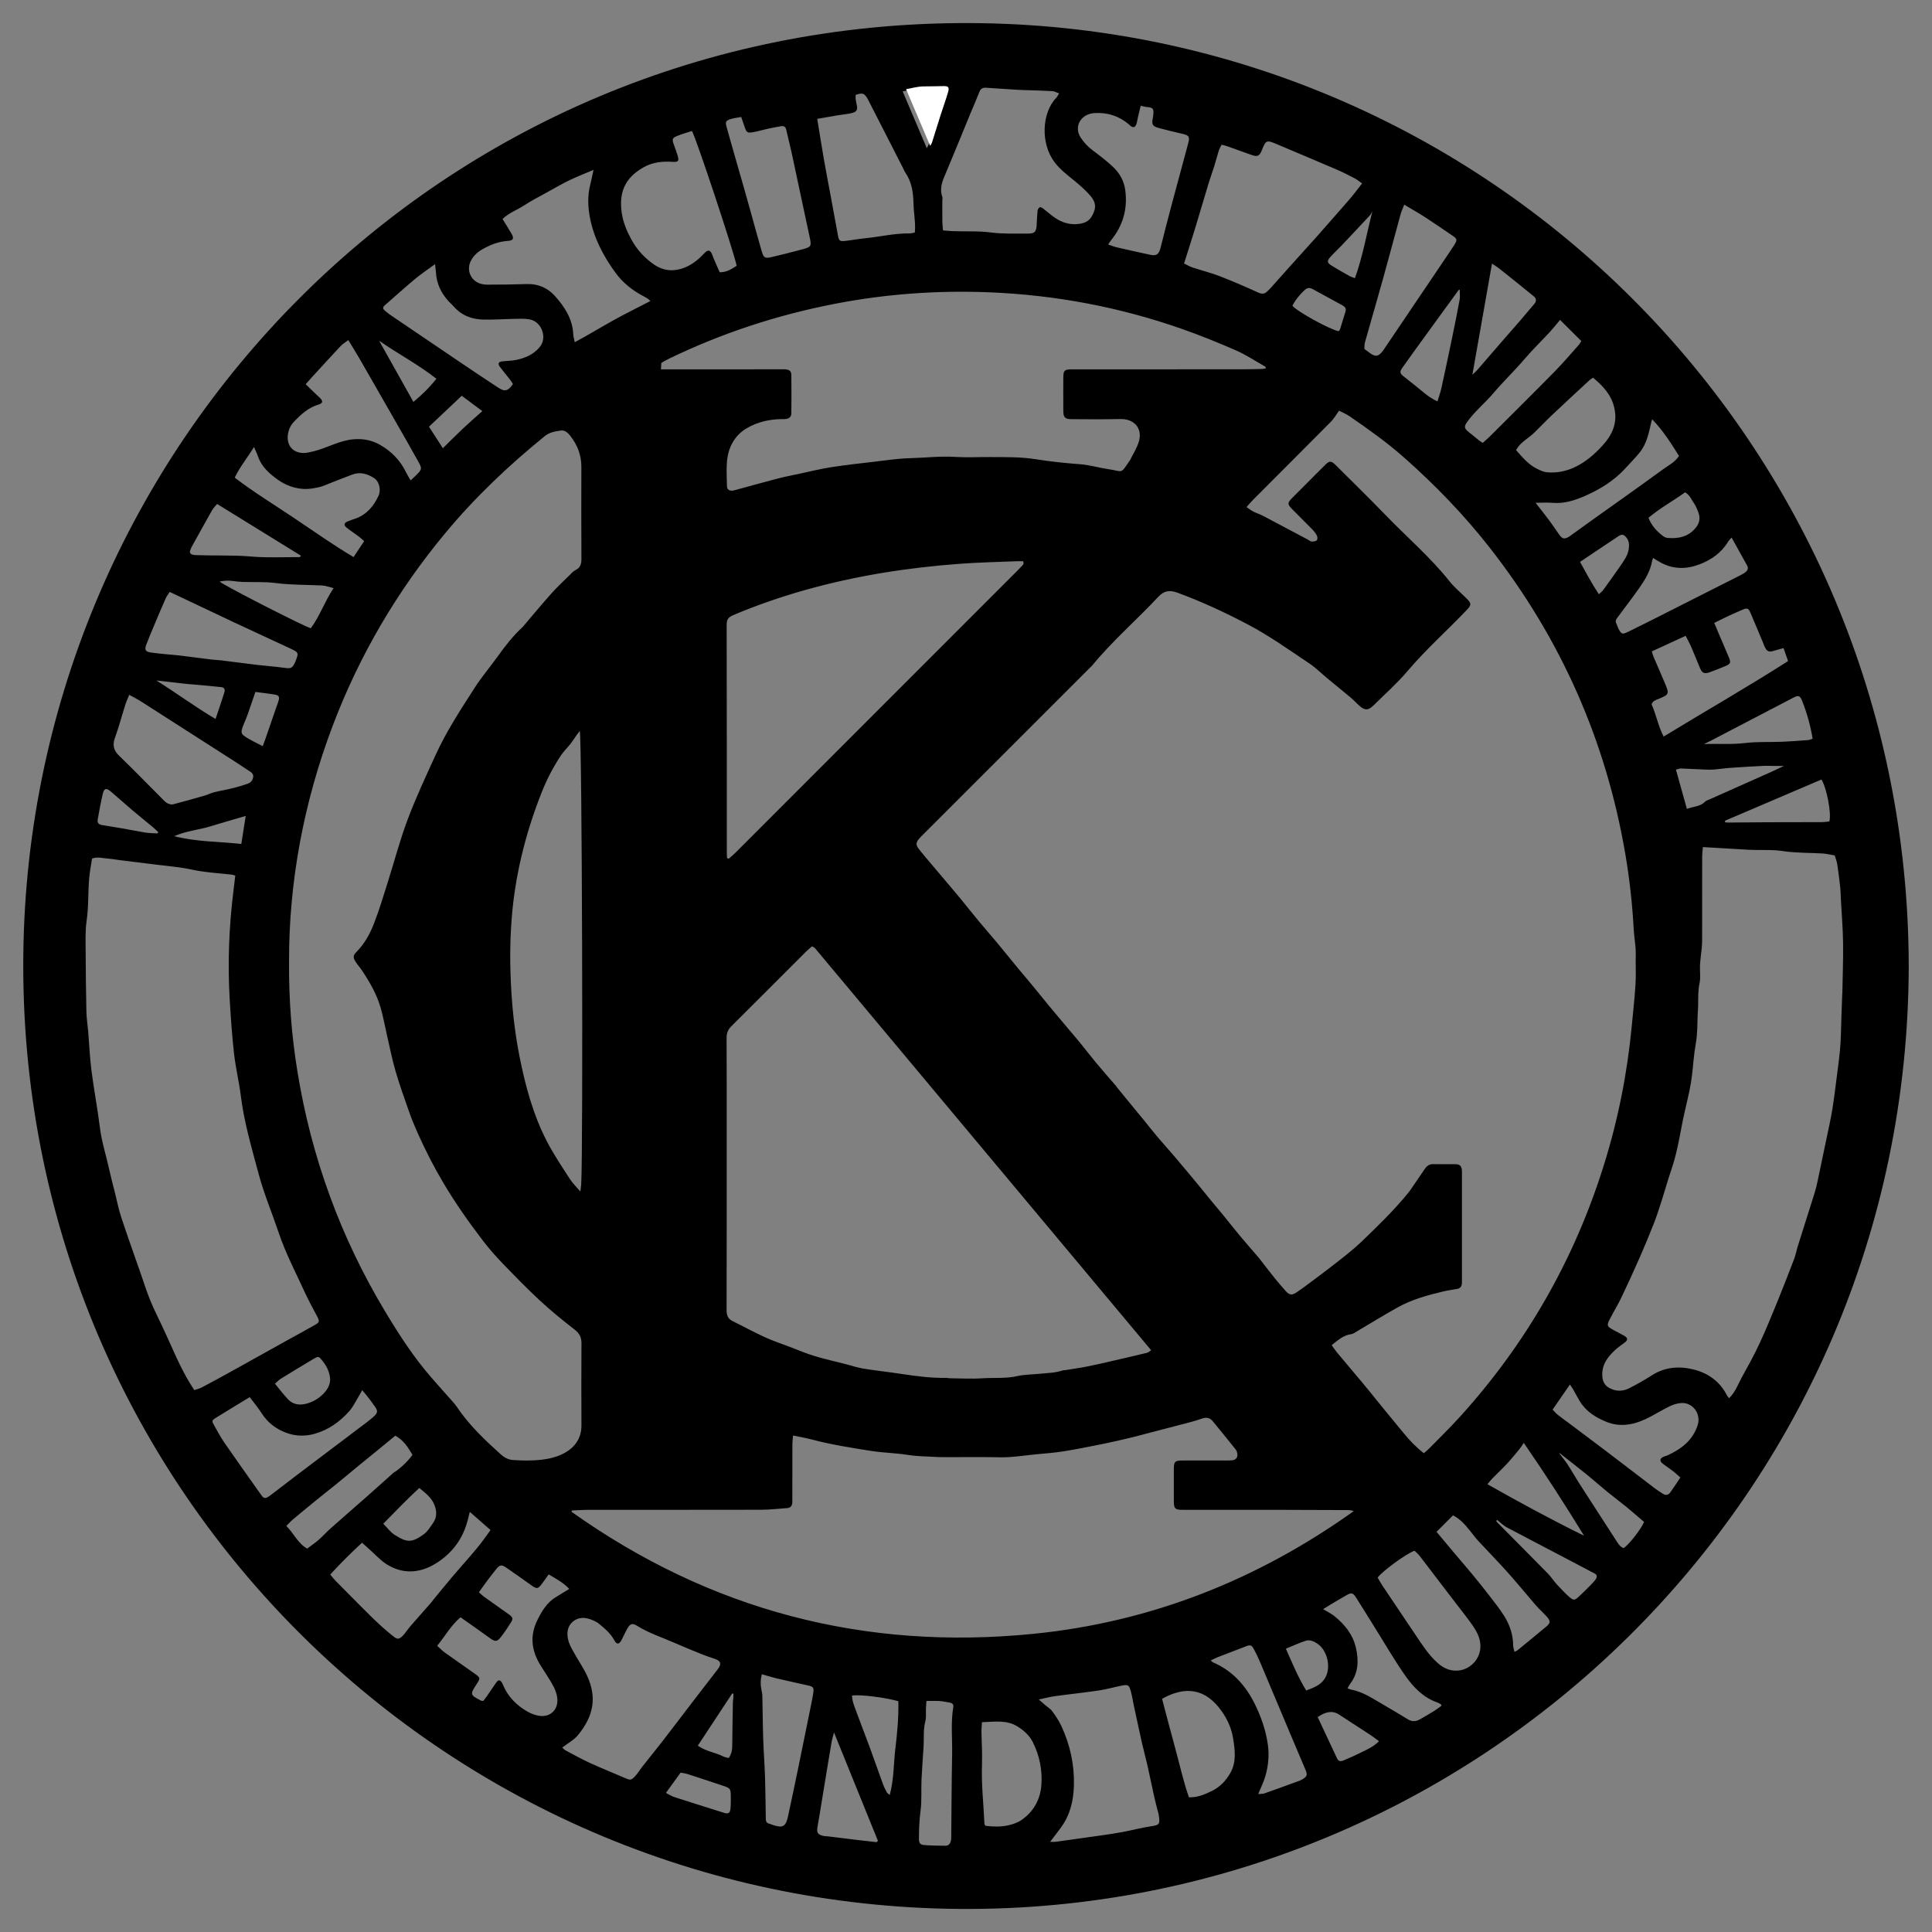 <?xml version="1.0" encoding="utf-8"?>
<!-- Generator: Adobe Illustrator 28.1.0, SVG Export Plug-In . SVG Version: 6.00 Build 0)  -->
<svg version="1.1" id="Layer_1" xmlns="http://www.w3.org/2000/svg" xmlns:xlink="http://www.w3.org/1999/xlink" x="0px" y="0px"
	 viewBox="0 0 720 720" style="enable-background:new 0 0 720 720;" xml:space="preserve">
<rect x="0" y="0" width="720" height="720" fill="#808080" stroke="none"/>
<style type="text/css">
	.st0{fill:#FFFFFF;}
</style>
<path d="M711.33,359.9c-0.35,197.09-160.76,353.02-353.81,351.5C163.95,709.87,6.45,552.14,8.69,355.7
	C10.87,165.46,164.95,8.01,361.16,8.6C554.25,9.17,710.95,165.27,711.33,359.9z M530.63,541.57c0.81-0.72,1.43-1.21,1.99-1.77
	c3.69-3.77,7.48-7.45,11.04-11.35c24.99-27.44,43.03-58.89,54.08-94.33c5.28-16.92,8.72-34.22,10.38-51.87
	c0.48-5.17,1.08-10.32,1.39-15.5c0.22-3.74,0-7.51,0.08-11.26c0.06-3.05-0.59-6.04-0.75-9.04c-0.51-9.44-1.53-18.81-3.12-28.12
	c-7.21-42.31-24.06-80.37-50.5-114.17c-9.59-12.26-20.36-23.39-32.01-33.69c-6.37-5.63-13.27-10.53-20.24-15.32
	c-1.33-0.92-2.87-1.53-3.94-2.1c-1.14,1.57-1.91,2.97-2.99,4.06c-9.62,9.72-19.31,19.37-28.96,29.06c-0.83,0.83-1.57,1.74-2.54,2.81
	c1,0.67,1.74,1.26,2.56,1.68c1.14,0.58,2.38,0.94,3.51,1.53c5.58,2.93,11.15,5.9,16.71,8.86c0.49,0.26,0.97,0.72,1.47,0.76
	c0.65,0.05,1.49-0.06,1.94-0.46c0.3-0.27,0.28-1.24,0.05-1.72c-0.41-0.84-1.03-1.61-1.69-2.29c-2.45-2.52-4.97-4.98-7.44-7.49
	c-1.93-1.96-1.93-2.41-0.07-4.31c1.23-1.26,2.49-2.49,3.73-3.73c2.88-2.89,5.74-5.79,8.65-8.66c1.47-1.45,2.11-1.42,3.63-0.01
	c0.18,0.16,0.34,0.34,0.51,0.51c6.05,6.05,12.19,12.01,18.13,18.17c7.98,8.28,16.77,15.77,23.97,24.82
	c1.88,2.36,4.27,4.31,6.42,6.47c1.76,1.76,1.75,2.37,0.04,4.16c-7.32,7.7-15.29,14.75-22.18,22.89c-3.81,4.5-8.29,8.44-12.49,12.61
	c-2.09,2.08-3.36,2.09-5.54,0.12c-1.06-0.97-2.04-2.03-3.14-2.96c-2.93-2.46-5.91-4.86-8.85-7.3c-2.15-1.78-4.14-3.79-6.44-5.33
	c-7.69-5.15-15.24-10.55-23.47-14.84c-8.36-4.36-16.89-8.33-25.76-11.58c-2.91-1.06-4.96-0.79-7.18,1.59
	c-8.07,8.63-17.07,16.38-24.59,25.55c-20.98,20.98-41.97,41.95-62.95,62.93c-0.51,0.51-1.04,1-1.5,1.55
	c-1.24,1.45-1.34,2.36-0.2,3.84c1.41,1.83,2.94,3.58,4.43,5.35c2.21,2.62,4.43,5.23,6.64,7.85c1.49,1.77,2.99,3.52,4.46,5.31
	c2.32,2.83,4.59,5.71,6.93,8.52c2.24,2.7,4.56,5.32,6.8,8.02c2.55,3.06,5.03,6.16,7.56,9.23c1.83,2.22,3.71,4.39,5.54,6.61
	c2.18,2.65,4.32,5.33,6.5,7.97c2.34,2.82,4.71,5.62,7.07,8.42c1.39,1.65,2.8,3.27,4.16,4.94c2.06,2.53,4.04,5.13,6.13,7.63
	c2.34,2.81,4.77,5.56,7.16,8.33c0.21,0.24,0.37,0.52,0.57,0.77c2.27,2.77,4.53,5.55,6.8,8.32c0.91,1.11,1.84,2.2,2.74,3.31
	c1.76,2.16,3.47,4.37,5.27,6.5c2.16,2.56,4.42,5.04,6.59,7.59c2.84,3.34,5.65,6.71,8.45,10.08c1.78,2.15,3.51,4.33,5.29,6.49
	c1.42,1.72,2.88,3.41,4.29,5.14c2.11,2.59,4.17,5.23,6.31,7.8c2.35,2.81,4.76,5.56,7.15,8.34c0.16,0.18,0.29,0.38,0.44,0.57
	c1.81,2.33,3.6,4.67,5.45,6.97c1.3,1.61,2.68,3.17,4.04,4.73c1.31,1.51,2.3,1.65,3.93,0.57c1.13-0.75,2.25-1.52,3.33-2.34
	c3.89-2.91,7.82-5.79,11.64-8.8c3.25-2.56,6.55-5.1,9.52-7.97c5.97-5.77,11.96-11.54,17.21-18c0.5-0.62,0.96-1.27,1.41-1.93
	c1.58-2.31,3.13-4.63,4.72-6.93c0.75-1.08,1.62-1.91,3.12-1.88c2.8,0.07,5.6-0.01,8.39,0.02c1.64,0.02,2.27,0.67,2.4,2.32
	c0.04,0.48,0.01,0.96,0.01,1.44c0,12.96,0,25.92,0,38.87c0,0.64,0.02,1.28-0.03,1.92c-0.09,1.09-0.67,1.74-1.78,1.93
	c-1.72,0.29-3.46,0.54-5.16,0.94c-5.91,1.41-11.78,3.01-17.12,6.01c-5.08,2.86-10.04,5.91-15.06,8.87c-0.68,0.4-1.38,0.94-2.13,1.04
	c-2.88,0.37-4.86,2.2-7.27,4.09c0.69,0.95,1.28,1.86,1.96,2.68c2.23,2.7,4.5,5.37,6.75,8.05c1.54,1.83,3.09,3.65,4.6,5.5
	c2.17,2.65,4.3,5.33,6.47,7.98c2.37,2.9,4.76,5.78,7.13,8.67C525.35,536.86,527.72,539.31,530.63,541.57z M107.72,358.16
	c-0.11,14.54,0.96,27.76,3.08,40.89c5.17,32.11,16.11,62.14,32.91,90c5.12,8.5,10.51,16.82,17.05,24.33
	c2.67,3.07,5.4,6.09,8.09,9.14c0.47,0.54,0.95,1.09,1.34,1.68c4.56,6.86,10.51,12.45,16.56,17.92c1.12,1.01,2.77,1.87,4.24,1.97
	c3.58,0.26,7.22,0.32,10.77-0.08c2.81-0.32,5.75-1.03,8.24-2.32c4.09-2.12,6.71-5.53,6.69-10.51c-0.05-10.16-0.07-20.32,0.01-30.48
	c0.02-2.31-0.74-3.79-2.59-5.23c-4.47-3.46-8.87-7.05-13.01-10.89c-4.8-4.45-9.36-9.16-13.91-13.87c-2.54-2.64-4.97-5.41-7.2-8.32
	c-5.24-6.85-10.21-13.9-14.63-21.34c-3.69-6.19-6.95-12.58-9.87-19.16c-1.13-2.55-2.19-5.15-3.11-7.78
	c-1.74-4.96-3.52-9.93-4.99-14.97c-1.27-4.36-2.13-8.83-3.16-13.26c-0.79-3.42-1.39-6.89-2.36-10.25
	c-1.46-5.12-4.11-9.69-7.06-14.09c-0.71-1.06-1.59-2.01-2.27-3.09c-1-1.59-1-2.37,0.26-3.64c2.99-3.02,5.02-6.67,6.53-10.53
	c1.94-4.97,3.48-10.1,5.09-15.2c2.51-7.91,4.58-15.94,7.52-23.73c3.11-8.23,6.82-16.19,10.48-24.17
	c4.01-8.75,9.28-16.78,14.46-24.84c2.58-4.02,5.7-7.68,8.49-11.57c2.84-3.97,5.82-7.81,9.43-11.12c0.29-0.27,0.51-0.61,0.77-0.92
	c3.36-3.94,6.66-7.93,10.12-11.78c2.08-2.32,4.38-4.44,6.6-6.63c0.68-0.67,1.34-1.46,2.17-1.86c1.92-0.91,2.23-2.41,2.22-4.32
	c-0.06-11.36-0.07-22.72-0.02-34.08c0.02-4.44-1.46-8.27-4.18-11.7c-0.88-1.11-2.02-2.12-3.41-1.92c-2.13,0.31-4.22,0.59-6.12,2.15
	c-13.45,10.92-25.95,22.77-37.03,36.12c-17.94,21.61-31.97,45.49-41.93,71.74C113.15,299.09,107.67,328.74,107.72,358.16z
	 M302.65,352.66c-0.67,0.58-1.37,1.11-1.98,1.71c-9.39,9.38-18.76,18.78-28.18,28.14c-1.22,1.22-1.72,2.51-1.71,4.25
	c0.06,11.76,0.04,23.51,0.04,35.27c0,22.07,0.02,44.14-0.04,66.22c0,1.9,0.47,3.22,2.22,4.08c4.01,1.97,7.93,4.13,11.99,5.98
	c3.11,1.42,6.38,2.5,9.59,3.72c2.98,1.13,5.92,2.41,8.96,3.32c3.96,1.19,8,2.08,12,3.11c2.09,0.54,4.14,1.25,6.26,1.59
	c4.63,0.74,9.31,1.24,13.95,1.94c5.6,0.85,11.19,1.61,16.87,1.51c0.47-0.01,0.95,0.13,1.43,0.14c3.99,0.03,8,0.28,11.97,0.01
	c4.36-0.29,8.75,0.17,13.11-0.82c2.69-0.61,5.53-0.58,8.3-0.86c2.93-0.3,5.9-0.32,8.73-1.29c0.22-0.07,0.48-0.01,0.71-0.05
	c2.75-0.45,5.51-0.83,8.24-1.37c3.13-0.61,6.23-1.35,9.34-2.06c4.34-0.99,8.68-2,13.01-3.05c0.54-0.13,0.98-0.61,1.53-0.97
	c-41.85-50.06-83.53-99.93-125.23-149.78C303.52,353.11,303.12,352.96,302.65,352.66z M213.11,562.9c-0.03,0.17-0.07,0.34-0.1,0.51
	c51.66,36.73,109.19,51.77,172.12,45.47c43.81-4.38,83.53-20.13,119.38-45.73c-0.81-0.29-1.58-0.39-2.35-0.39
	c-8.07-0.04-16.15-0.07-24.22-0.08c-12.39-0.01-24.79,0-37.18-0.01c-2.88,0-3.31-0.46-3.31-3.36c0-3.92,0-7.84,0-11.76
	c0.01-2.9,0.38-3.26,3.36-3.26c5.36,0,10.71,0,16.07-0.01c0.8,0,1.6,0.01,2.4-0.08c1.25-0.15,2.01-1.05,1.86-2.29
	c-0.07-0.61-0.28-1.3-0.66-1.77c-2.83-3.55-5.71-7.06-8.59-10.58c-1.06-1.29-2.39-1.42-3.9-0.91c-1.51,0.51-3.04,0.99-4.58,1.4
	c-5.16,1.37-10.33,2.7-15.5,4.04c-2.16,0.56-4.31,1.16-6.48,1.68c-3.41,0.81-6.83,1.62-10.27,2.31c-4.92,1-9.85,1.99-14.81,2.79
	c-3.45,0.55-6.96,0.79-10.44,1.13c-4.44,0.44-8.83,1.19-13.33,1.09c-7.03-0.15-14.07-0.03-21.11-0.05c-1.35,0-2.71-0.08-4.06-0.15
	c-3.02-0.15-6.02-0.19-9.04-0.68c-4.55-0.73-9.22-0.78-13.77-1.5c-7.4-1.18-14.81-2.32-22.07-4.25c-2.22-0.59-4.49-0.96-6.99-1.49
	c-0.09,1.23-0.23,2.24-0.24,3.25c-0.02,6.64-0.02,13.28-0.02,19.91c0,0.64,0.02,1.28-0.02,1.92c-0.08,1.21-0.72,1.9-1.97,1.98
	c-3.18,0.21-6.35,0.6-9.53,0.61c-21.75,0.05-43.49,0.02-65.24,0.04C216.72,562.72,214.91,562.84,213.11,562.9z M644.36,521.07
	c2.37-2.24,3.27-5.04,4.64-7.54c2.26-4.13,4.58-8.25,6.57-12.51c2.4-5.13,4.54-10.39,6.69-15.64c2.21-5.39,4.31-10.83,6.39-16.27
	c0.59-1.56,0.87-3.23,1.38-4.83c2.08-6.62,4.2-13.23,6.27-19.86c0.45-1.44,0.78-2.93,1.1-4.41c1.14-5.38,2.27-10.76,3.38-16.15
	c0.74-3.59,1.57-7.17,2.14-10.79c0.78-4.96,1.33-9.94,2-14.92c0.57-4.26,1.05-8.53,1.14-12.84c0.09-4.94,0.32-9.88,0.49-14.82
	c0.01-0.16,0.03-0.32,0.04-0.48c0.11-6.23,0.36-12.46,0.27-18.68c-0.07-5.41-0.53-10.82-0.82-16.23c-0.08-1.59-0.1-3.19-0.28-4.78
	c-0.3-2.77-0.65-5.53-1.08-8.28c-0.18-1.14-0.64-2.24-0.94-3.25c-1.71-0.28-3.12-0.65-4.54-0.73c-5.01-0.28-10.01-0.16-15.02-0.92
	c-3.52-0.54-7.17-0.3-10.76-0.4c-0.64-0.02-1.28-0.04-1.91-0.07c-5.56-0.32-11.11-0.65-16.9-0.99c-0.1,1.35-0.25,2.44-0.26,3.53
	c-0.02,10.48,0,20.95-0.02,31.43c0,0.95-0.07,1.91-0.16,2.86c-0.2,2.05-0.52,4.1-0.63,6.16c-0.12,2.23,0.3,4.55-0.16,6.69
	c-0.6,2.79-0.49,5.55-0.53,8.34c-0.01,0.96-0.11,1.91-0.15,2.87c-0.19,3.81-0.04,7.62-0.74,11.43c-0.71,3.83-0.91,7.75-1.39,11.63
	c-0.25,1.97-0.56,3.95-0.97,5.89c-0.97,4.6-2.16,9.16-3,13.78c-0.98,5.34-2.03,10.65-3.8,15.8c-1.24,3.62-2.25,7.33-3.42,10.97
	c-0.95,2.96-1.89,5.94-3.02,8.84c-1.68,4.31-3.47,8.58-5.33,12.82c-2.18,4.97-4.43,9.9-6.78,14.8c-1.31,2.73-2.9,5.33-4.29,8.03
	c-1.26,2.43-1.13,2.74,1.31,4.09c1.33,0.73,2.7,1.39,4.01,2.15c1.41,0.82,1.45,1.58,0.22,2.52c-1.2,0.92-2.48,1.76-3.59,2.79
	c-2.87,2.68-5.12,5.64-4.76,9.95c0.16,1.98,0.99,3.33,2.65,4.23c2.43,1.33,4.97,1.29,7.36,0.07c2.91-1.48,5.77-3.11,8.52-4.86
	c5.02-3.19,10.44-3.46,15.91-2.01c5.28,1.4,9.46,4.55,12.02,9.56C643.77,520.36,644.05,520.65,644.36,521.07z M72.42,518.05
	c1.01-0.36,1.94-0.56,2.76-0.99c3.67-1.94,7.32-3.92,10.95-5.93c7.13-3.95,14.23-7.93,21.35-11.88c3.28-1.82,6.59-3.6,9.85-5.46
	c1.8-1.02,1.82-1.41,0.84-3.25c-1.56-2.96-3.19-5.89-4.58-8.93c-3.35-7.33-7.12-14.47-9.7-22.14c-2.47-7.34-5.5-14.52-7.5-21.97
	c-2.57-9.62-5.42-19.2-6.65-29.16c-0.65-5.22-1.92-10.36-2.51-15.59c-0.76-6.75-1.23-13.53-1.63-20.31
	c-0.79-13.53-0.27-27.02,1.4-40.46c0.23-1.88,0.45-3.77,0.68-5.68c-0.6-0.16-0.97-0.31-1.36-0.36c-4.99-0.54-10-0.81-14.95-1.89
	c-4.11-0.9-8.34-1.22-12.53-1.75c-4.74-0.61-9.49-1.16-14.23-1.75c-1.42-0.18-2.84-0.47-4.26-0.56c-1.95-0.12-3.92-0.81-6.04-0.03
	c-0.37,2.44-0.86,4.86-1.07,7.31c-0.46,5.31-0.19,10.65-0.97,15.97c-0.54,3.69-0.36,7.5-0.35,11.25c0.03,7.51,0.12,15.03,0.28,22.54
	c0.06,2.46,0.46,4.9,0.67,7.36c0.4,4.85,0.6,9.72,1.21,14.54c0.91,7.11,2.27,14.17,3.15,21.29c0.65,5.26,2.29,10.26,3.42,15.4
	c0.67,3.03,1.47,6.03,2.23,9.04c0.75,3.01,1.34,6.08,2.32,9.02c2.3,6.97,4.78,13.88,7.2,20.82c1.18,3.39,2.25,6.83,3.61,10.15
	c1.42,3.47,3.14,6.81,4.72,10.21c0.64,1.38,1.27,2.76,1.9,4.14C65.54,505.36,68.23,511.86,72.42,518.05z M246.31,137.65
	c1.73,0,3.16,0,4.59,0c13.35-0.01,26.71-0.01,40.06-0.02c0.56,0,1.12-0.03,1.68,0.01c1.58,0.11,2.25,0.65,2.27,2.17
	c0.06,4.72,0.05,9.44,0,14.16c-0.02,1.37-0.72,2-2.08,2.18c-0.55,0.07-1.12,0.04-1.68,0.04c-4.55,0.07-8.84,1.07-12.82,3.38
	c-2.06,1.2-3.71,2.78-4.96,4.76c-3.35,5.3-2.51,11.24-2.44,17.04c0.01,0.98,0.86,1.53,1.86,1.49c0.62-0.03,1.24-0.25,1.85-0.41
	c5-1.35,9.98-2.76,15-4.06c2.78-0.72,5.59-1.27,8.4-1.87c3.89-0.83,7.77-1.8,11.7-2.41c5.19-0.81,10.42-1.38,15.64-1.99
	c4.58-0.53,9.17-1.26,13.76-1.37c5.57-0.13,11.11-0.83,16.71-0.48c4.3,0.27,8.63,0.04,12.95,0.06c5.82,0.03,11.63-0.1,17.43,0.84
	c5.42,0.88,10.9,1.42,16.38,1.84c3.53,0.27,6.89,1.31,10.35,1.81c5.55,0.81,4.53,2.07,7.81-2.82c0.09-0.13,0.22-0.24,0.29-0.38
	c1.15-2.36,2.66-4.62,3.38-7.11c1.42-4.88-1.77-8.45-6.86-8.35c-6.07,0.13-12.15,0.1-18.23,0.05c-2.52-0.02-3.07-0.66-3.08-3.2
	c-0.02-4.16-0.03-8.32,0-12.48c0.01-2.43,0.49-2.85,3-2.89c0.56-0.01,1.12,0,1.68,0c20.39,0,40.78,0,61.17-0.01
	c2.72,0,5.44-0.06,8.15-0.12c0.51-0.01,1.01-0.18,1.56-0.29c-0.15-0.31-0.18-0.52-0.29-0.58c-3.61-2.04-7.09-4.37-10.86-6.03
	c-6.73-2.94-13.56-5.71-20.49-8.13c-23.1-8.07-46.92-12.54-71.36-13.54c-19.25-0.79-38.35,0.57-57.28,4.2
	c-21.63,4.15-42.38,10.94-62.21,20.52c-1,0.48-1.95,1.07-2.88,1.59C246.42,135.98,246.38,136.59,246.31,137.65z M270.94,319.77
	c0.21,0.09,0.42,0.18,0.64,0.26c0.88-0.79,1.79-1.53,2.62-2.37c34.31-34.31,68.61-68.63,102.91-102.95
	c1.19-1.19,2.39-2.36,3.53-3.59c0.44-0.48,1.16-0.95,0.63-1.97c-0.73,0-1.52-0.03-2.31,0c-7.1,0.3-14.22,0.43-21.3,0.96
	c-19.49,1.44-38.72,4.45-57.56,9.76c-9.16,2.58-18.14,5.68-26.9,9.39c-1.69,0.72-2.41,1.59-2.4,3.54
	c0.07,28.06,0.05,56.12,0.06,84.19C270.84,317.91,270.9,318.84,270.94,319.77z M216.06,272.4c-0.57,0.76-0.95,1.24-1.31,1.74
	c-0.74,1.04-1.41,2.14-2.2,3.14c-1.13,1.43-2.48,2.7-3.48,4.21c-2.89,4.34-5.28,8.95-7.2,13.8c-5.54,13.97-9.3,28.42-10.85,43.37
	c-1.09,10.59-1.09,21.22-0.39,31.86c0.52,7.91,1.49,15.74,3.04,23.5c2.17,10.85,5.05,21.51,10.17,31.38
	c2.49,4.81,5.55,9.33,8.48,13.9c0.99,1.55,2.37,2.86,3.96,4.74c0.16-1.33,0.29-2.09,0.33-2.85
	C217.34,426.81,216.93,275.73,216.06,272.4z M441.26,98.19c1.15,0.55,2.1,1.14,3.13,1.48c3.4,1.13,6.9,1.99,10.24,3.28
	c4.83,1.87,9.59,3.94,14.31,6.09c1.42,0.65,2.4,0.51,3.41-0.53c0.39-0.4,0.82-0.76,1.19-1.18c2.39-2.67,4.76-5.36,7.16-8.03
	c3.36-3.74,6.73-7.46,10.09-11.19c0.05-0.06,0.1-0.12,0.15-0.18c4-4.55,8.03-9.07,11.98-13.65c1.6-1.85,3.05-3.84,4.69-5.92
	c-1.07-0.75-1.86-1.43-2.76-1.9c-2.12-1.11-4.26-2.21-6.45-3.16c-7.55-3.25-15.14-6.42-22.7-9.63c-3.67-1.56-3.97-1.44-5.42,2.25
	c-0.87,2.22-1.64,2.61-3.83,1.84c-3.09-1.09-6.16-2.22-9.24-3.31c-0.58-0.21-1.2-0.32-1.98-0.52c-0.38,0.79-0.79,1.47-1.02,2.2
	c-0.6,1.9-1.07,3.84-1.67,5.74c-0.64,2.06-1.42,4.08-2.04,6.14c-1.76,5.8-3.45,11.63-5.22,17.43C444,89.63,442.65,93.8,441.26,98.19
	z M351.45,85.87c1.23,0.1,2.32,0.21,3.42,0.26c4.77,0.22,9.53-0.14,14.33,0.5c4.56,0.6,9.23,0.37,13.86,0.42
	c2.55,0.03,3.15-0.66,3.28-3.3c0.09-1.75,0.15-3.51,0.33-5.25c0.05-0.46,0.42-1.02,0.82-1.26c0.24-0.14,0.86,0.18,1.2,0.44
	c1.52,1.15,2.94,2.44,4.51,3.51c2.65,1.82,5.61,2.67,8.84,2.26c1.95-0.25,3.69-0.89,4.78-2.75c1.78-3.02,1.79-5.18-0.59-7.89
	c-1.72-1.96-3.73-3.71-5.75-5.38c-2.63-2.17-5.34-4.16-7.47-6.97c-5.31-6.99-4.77-18.44,0.62-24c0.37-0.38,0.59-0.9,1.06-1.65
	c-0.96-0.34-1.73-0.81-2.52-0.85c-3.58-0.2-7.17-0.28-10.75-0.4c-0.8-0.03-1.59-0.06-2.39-0.11c-3.89-0.25-7.78-0.51-11.67-0.75
	c-1.15-0.07-1.91,0.39-2.37,1.55c-1.07,2.75-2.27,5.45-3.4,8.17c-3.04,7.38-6.02,14.78-9.13,22.12c-1.2,2.83-2.42,5.56-1.32,8.72
	c0.18,0.5,0.03,1.11,0.03,1.67c0,2.64-0.02,5.28,0.02,7.91C351.2,83.79,351.35,84.73,351.45,85.87z M209.52,651.27
	c0.45,0.39,0.82,0.82,1.28,1.07c3.03,1.6,6.03,3.28,9.15,4.71c4.28,1.96,8.66,3.69,12.97,5.57c1.94,0.84,2.27,0.91,3.76-0.68
	c1.03-1.1,1.8-2.43,2.74-3.62c2.51-3.19,5.08-6.34,7.57-9.55c3.95-5.1,7.84-10.25,11.76-15.37c2.91-3.79,5.83-7.58,8.76-11.35
	c1.5-1.94,1.09-3.16-1.23-3.88c-1.74-0.54-3.46-1.18-5.15-1.86c-3.11-1.25-6.22-2.51-9.28-3.86c-4.81-2.13-9.86-3.72-14.36-6.52
	c-1.8-1.12-2.6-0.91-3.69,0.97c-0.8,1.38-1.41,2.87-2.16,4.28c-0.9,1.7-1.82,1.77-2.69,0.14c-1.35-2.55-3.51-4.36-5.64-6.12
	c-1.19-0.98-2.77-1.62-4.28-2.03c-3.84-1.03-7.68,1.56-7.57,5.91c0.08,3.02,1.6,5.29,2.95,7.7c1.48,2.64,3.23,5.16,4.47,7.91
	c3.55,7.87,2.42,14.79-3.53,22C213.86,648.46,211.64,649.63,209.52,651.27z M214.19,127.53c4.98-2.65,9.43-5.38,13.99-7.93
	c4.62-2.58,9.39-4.92,14.21-7.42c-0.37-0.34-0.63-0.63-0.95-0.84c-0.53-0.35-1.09-0.66-1.65-0.96c-4.1-2.14-7.67-4.98-10.38-8.69
	c-4.51-6.17-8.05-12.85-9.53-20.45c-0.8-4.11-0.96-8.23,0.07-12.35c0.44-1.75,0.79-3.52,1.24-5.58c-3.16,1.35-6.11,2.48-8.95,3.85
	c-2.87,1.39-5.63,3-8.42,4.54c-2.86,1.59-5.79,3.08-8.52,4.87c-2.62,1.71-5.7,2.75-8.02,5.06c1.21,1.96,2.34,3.7,3.37,5.5
	c0.99,1.74,0.62,2.51-1.36,2.64c-3.44,0.23-6.53,1.43-9.47,3.1c-2.06,1.17-3.75,2.78-4.64,5c-0.39,0.97-0.51,2.2-0.31,3.23
	c0.6,3.08,3.19,4.98,6.7,4.98c4.95,0,9.9-0.06,14.85-0.22c4.14-0.14,7.69,1.48,10.28,4.34c3.65,4.03,6.67,8.6,6.94,14.39
	C213.68,125.4,213.94,126.22,214.19,127.53z M391.36,686.4c0.98,0,1.52,0.06,2.03-0.01c5.68-0.78,11.36-1.57,17.03-2.39
	c2.6-0.37,5.2-0.74,7.77-1.23c3.6-0.68,7.16-1.62,10.77-2.17c3.26-0.5,3.37-0.78,2.86-4.29c-0.08-0.55-0.29-1.08-0.42-1.62
	c-0.42-1.7-0.88-3.39-1.26-5.11c-0.88-3.97-1.69-7.95-2.58-11.92c-0.62-2.72-1.38-5.41-1.99-8.13c-1.07-4.74-2.07-9.49-3.09-14.24
	c-0.37-1.71-0.62-3.46-1.09-5.14c-0.6-2.17-1.02-2.42-3.24-1.99c-2.89,0.56-5.74,1.4-8.65,1.83c-5.43,0.81-10.9,1.37-16.34,2.12
	c-1.86,0.25-3.69,0.75-6.04,1.24c0.94,0.82,1.56,1.37,2.18,1.91c0.96,0.83,2.13,1.5,2.86,2.5c1.31,1.79,2.57,3.69,3.49,5.7
	c3.16,6.91,4.76,14.19,4.57,21.83c-0.14,5.71-1.39,11.08-4.83,15.77C394.19,682.7,392.92,684.34,391.36,686.4z M274.54,99.06
	c-1.22-5.74-15.09-47.54-16.67-50.25c-1.85,0.62-3.78,1.14-5.62,1.9c-1.71,0.7-1.83,1.22-1.2,2.97c0.51,1.43,1.04,2.85,1.49,4.3
	c0.61,1.99,0.22,2.48-1.81,2.34c-3.81-0.27-7.48,0.11-10.89,2.03c-7.17,4.04-9.22,9.64-8.12,17.05c0.52,3.5,1.88,6.76,3.57,9.84
	c2.05,3.76,4.9,6.89,8.41,9.31c2.19,1.51,4.72,2.37,7.47,2.13c3.65-0.32,6.68-2.01,9.37-4.38c0.84-0.74,1.56-1.61,2.4-2.35
	c0.98-0.85,1.64-0.71,2.27,0.46c0.3,0.56,0.44,1.2,0.69,1.78c0.75,1.75,1.52,3.49,2.3,5.27
	C270.75,101.52,272.59,100.29,274.54,99.06z M340.95,86.63c0.03-0.57,0.06-1.03,0.07-1.5c0.06-3.11-0.53-6.21-0.59-9.28
	c-0.08-4.21-0.65-8.09-3.08-11.59c-0.36-0.52-0.57-1.14-0.86-1.71c-4.29-8.4-8.57-16.79-12.87-25.18c-1.36-2.64-2.07-2.93-4.75-2
	c0,0.52-0.05,1.08,0.01,1.63c0.09,0.71,0.27,1.41,0.41,2.11c0.37,1.78,0,2.57-1.79,3.01c-1.69,0.42-3.46,0.54-5.19,0.83
	c-2.55,0.43-5.1,0.89-7.75,1.35c0.85,5.17,1.62,10.12,2.48,15.06c0.79,4.56,1.69,9.1,2.53,13.65c0.91,4.94,1.8,9.87,2.72,14.81
	c0.35,1.86,0.69,2.18,2.54,1.98c2.53-0.28,5.04-0.76,7.58-1.01c5.55-0.55,11.01-1.89,16.63-1.81
	C339.64,87,340.25,86.77,340.95,86.63z M204.48,586.73c-1.02,1.42-1.87,2.66-2.79,3.85c-1.18,1.52-1.76,1.56-3.37,0.42
	c-3.2-2.26-6.37-4.55-9.6-6.76c-1.83-1.25-2.53-1.08-3.84,0.59c-1.08,1.38-2.18,2.75-3.23,4.15c-1.04,1.39-2.04,2.82-3.18,4.39
	c0.68,0.61,1.22,1.18,1.84,1.63c3.11,2.24,6.24,4.45,9.37,6.66c1.42,1.01,1.62,1.57,0.75,2.95c-1.16,1.82-2.33,3.64-3.66,5.33
	c-1.59,2.02-2.21,1.98-4.34,0.44c-3.54-2.57-7.13-5.07-10.8-7.67c-3.55,3.03-5.73,6.95-8.7,10.63c1.01,0.91,1.81,1.77,2.75,2.45
	c3.69,2.66,7.45,5.23,11.15,7.88c2.28,1.64,2.25,1.68,0.79,3.96c-2.52,3.94-2.51,3.98,1.75,6.19c0.13,0.07,0.31,0.03,0.7,0.07
	c0.36-0.44,0.83-0.97,1.22-1.54c1.23-1.77,2.4-3.58,3.66-5.34c0.78-1.09,1.47-1.02,2.14,0.13c0.16,0.28,0.29,0.57,0.41,0.87
	c1.84,4.37,5.03,7.54,9.08,9.86c1.22,0.7,2.62,1.23,4,1.5c4.48,0.89,7.72-2.28,7.06-6.83c-0.4-2.76-1.88-5.07-3.32-7.38
	c-1.01-1.63-2.08-3.22-3.08-4.86c-3.21-5.3-3.79-10.81-1.02-16.44c1.66-3.36,3.55-6.61,6.92-8.65c1.61-0.98,3.21-1.96,5.01-3.06
	C209.95,589.78,207.34,588.45,204.48,586.73z M425.11,39.42c-0.4,1.64-0.75,3.02-1.07,4.4c-0.18,0.78-0.26,1.59-0.52,2.33
	c-0.48,1.38-1.19,1.57-2.31,0.69c-0.19-0.15-0.34-0.34-0.52-0.5c-3.72-3.14-8.06-4.52-12.86-4.2c-4.98,0.33-7.81,5.01-5.06,9.18
	c1.26,1.91,2.76,3.45,4.57,4.81c2.61,1.96,5.23,3.94,7.58,6.19c2.4,2.29,3.98,5.16,4.43,8.56c0.94,7.03-0.88,13.26-5.36,18.74
	c-0.33,0.4-0.58,0.87-1.01,1.51c1.26,0.41,2.28,0.83,3.35,1.08c4.04,0.93,8.08,1.82,12.13,2.7c2.57,0.56,3.42-0.07,4.07-2.67
	c1.29-5.18,2.62-10.35,3.99-15.5c2.09-7.86,4.24-15.69,6.34-23.55c0.59-2.22,0.17-2.76-2.09-3.29c-2.95-0.68-5.89-1.37-8.81-2.17
	c-2.55-0.7-2.84-1.3-2.3-3.92c0.06-0.31,0.1-0.63,0.13-0.95c0.22-2.33-0.02-2.77-2.26-2.97C426.84,39.85,426.15,39.64,425.11,39.42z
	 M48.16,258.93c-0.59,1.48-1.1,2.56-1.46,3.7c-1.3,4.11-2.39,8.29-3.86,12.33c-0.99,2.71-0.51,4.66,1.54,6.66
	c5.39,5.23,10.64,10.62,15.95,15.94c0.62,0.62,1.22,1.32,1.97,1.74c0.63,0.35,1.54,0.62,2.2,0.45c3.94-1.01,7.85-2.13,11.76-3.26
	c1.22-0.35,2.37-0.95,3.6-1.26c2.32-0.57,4.68-0.95,7-1.53c1.86-0.46,3.7-1.01,5.5-1.65c1.1-0.39,1.82-1.24,1.99-2.48
	c0.16-1.18-0.61-1.69-1.44-2.22c-1.61-1.04-3.19-2.13-4.8-3.17c-11.7-7.5-23.39-15.01-35.11-22.49
	C51.53,260.74,49.97,259.95,48.16,258.93z M113.92,143.18c1.78,1.72,3.4,3.35,5.09,4.9c1.44,1.31,1.44,2.17-0.31,2.69
	c-3.76,1.12-6.49,3.63-9.11,6.36c-1.34,1.39-2.06,3.03-2.31,4.89c-0.54,3.99,1.96,6.88,6,6.79c1.25-0.03,2.51-0.35,3.74-0.66
	c5-1.26,9.5-4.02,14.84-4.45c3.63-0.29,6.88,0.42,9.83,2.11c4.21,2.41,7.56,5.84,9.69,10.32c0.46,0.96,1.05,1.85,1.65,2.9
	c0.83-0.78,1.42-1.31,1.99-1.87c2.23-2.23,2.36-2.47,0.88-5.13c-3.21-5.79-6.53-11.53-9.82-17.28c-3.96-6.93-7.92-13.86-11.91-20.78
	c-1.34-2.33-2.77-4.6-4.35-7.22c-1.1,0.83-2.08,1.37-2.8,2.14c-3.6,3.83-7.14,7.72-10.69,11.6
	C115.59,141.29,114.87,142.12,113.92,143.18z M162.13,98.44c-2.76,2.03-5.22,3.66-7.47,5.54c-3.79,3.16-7.45,6.48-11.17,9.72
	c-0.92,0.8-0.97,1.26-0.02,2.1c0.77,0.69,1.62,1.31,2.47,1.89c8.18,5.56,16.37,11.12,24.57,16.65c5.09,3.44,10.18,6.88,15.33,10.23
	c2.33,1.52,3.57,1.11,5.32-1.46c-0.36-0.54-0.72-1.16-1.16-1.71c-1.27-1.63-2.6-3.22-3.85-4.87c-0.25-0.33-0.42-0.94-0.27-1.26
	c0.14-0.31,0.73-0.53,1.14-0.58c1.81-0.22,3.66-0.19,5.42-0.57c3.23-0.7,6.21-1.92,8.5-4.54c1.69-1.94,1.85-4.15,1.14-6.28
	c-0.73-2.17-2.45-3.86-4.79-4.29c-1.85-0.34-3.8-0.2-5.7-0.17c-3.83,0.06-7.66,0.35-11.48,0.26c-4.3-0.1-8.12-1.54-11.04-4.9
	c-0.57-0.66-1.26-1.23-1.85-1.87c-2.85-3.09-4.56-6.69-4.77-10.94C162.4,100.6,162.28,99.82,162.13,98.44z M638.85,232.15
	c0.72,1.71,1.29,3.1,1.89,4.49c1.22,2.86,2.47,5.71,3.66,8.59c0.66,1.61,0.45,2.2-1.03,2.84c-2.05,0.88-4.13,1.71-6.23,2.46
	c-1.99,0.7-2.82,0.31-3.59-1.54c-1.11-2.65-2.17-5.32-3.31-7.95c-0.59-1.36-1.33-2.67-2.04-4.09c-4.32,1.98-8.43,3.87-12.62,5.8
	c0.29,0.9,0.43,1.51,0.67,2.08c1.38,3.23,2.82,6.43,4.17,9.68c1.75,4.2,1.67,4.33-2.56,6.05c-0.96,0.39-1.96,0.7-2.36,1.94
	c1.73,3.76,2.39,7.98,4.49,12c15.51-9.47,31.08-18.36,46.37-28.13c-0.6-1.71-1.1-3.18-1.68-4.84c-1.23,0.34-2.22,0.57-3.19,0.88
	c-2.41,0.77-3.05,0.49-4.06-1.86c-0.16-0.37-0.27-0.75-0.43-1.12c-1.58-3.75-3.13-7.51-4.74-11.24c-0.67-1.55-1.2-1.69-2.83-0.98
	c-1.68,0.73-3.37,1.44-5.03,2.22C642.58,230.27,640.82,231.18,638.85,232.15z M276.23,43.6c-1.41,0.27-2.84,0.39-4.15,0.84
	c-1.65,0.57-1.79,1.07-1.33,2.74c0.53,1.91,1.06,3.83,1.6,5.74c1.73,6.06,3.47,12.11,5.2,18.16c0.66,2.3,1.3,4.61,1.94,6.91
	c1.47,5.28,2.91,10.58,4.44,15.84c0.64,2.21,1.26,2.54,3.49,2.01c3.96-0.94,7.91-1.92,11.83-2.98c3.03-0.82,3.2-1.21,2.55-4.21
	c-0.84-3.9-1.67-7.8-2.5-11.69c-0.85-3.97-1.7-7.94-2.55-11.92c-0.62-2.88-1.2-5.77-1.85-8.65c-0.61-2.72-1.27-5.42-1.91-8.13
	c-0.25-1.07-0.94-1.41-1.96-1.22c-1.57,0.29-3.14,0.56-4.7,0.9c-1.95,0.42-3.86,1.02-5.82,1.35c-1.98,0.33-2.32,0.02-2.96-1.84
	C277.14,46.25,276.73,45.05,276.23,43.6z M175.08,563.43c-0.29,1.15-0.51,2-0.72,2.85c-1.77,7.21-5.97,12.77-12.2,16.53
	c-5.86,3.54-12.16,3.91-18.14,0.1c-2.32-1.48-4.21-3.62-6.3-5.47c-0.88-0.78-1.75-1.58-2.8-2.52c-4.19,3.87-8.06,7.71-11.85,11.87
	c0.74,0.88,1.26,1.57,1.86,2.19c1.95,2.01,3.92,3.99,5.9,5.97c5.09,5.07,10,10.32,15.65,14.79c1.51,1.2,2.09,1.29,3.5-0.01
	c0.58-0.53,1.02-1.22,1.51-1.84c0.55-0.69,1.05-1.41,1.63-2.07c2.57-2.94,5.16-5.86,7.73-8.79c0.21-0.24,0.37-0.52,0.57-0.77
	c2.33-2.83,4.63-5.68,7-8.47c2.32-2.74,4.71-5.41,7.05-8.13c1.3-1.51,2.58-3.04,3.8-4.61c1.21-1.56,2.33-3.18,3.54-4.84
	C180.21,567.91,177.77,565.78,175.08,563.43z M93.07,520.67c-4.49,2.73-8.59,5.2-12.66,7.73c-1.48,0.92-1.52,1.16-0.67,2.67
	c1.25,2.22,2.45,4.49,3.89,6.59c4.39,6.37,8.9,12.66,13.36,18.98c0.23,0.33,0.47,0.64,0.71,0.96c0.51,0.69,1.21,0.8,1.91,0.43
	c0.63-0.33,1.19-0.79,1.76-1.22c2.98-2.27,5.93-4.57,8.92-6.83c4.57-3.47,9.14-6.92,13.72-10.37c3.24-2.45,6.49-4.88,9.72-7.34
	c1.84-1.4,3.74-2.73,5.45-4.27c1.74-1.57,1.69-2.26,0.34-4.09c-0.71-0.96-1.38-1.95-2.12-2.9c-0.71-0.92-1.47-1.8-2.42-2.94
	c-0.66,1.17-1.09,2-1.58,2.8c-1.04,1.69-1.92,3.55-3.22,5.01c-3.56,4-7.79,7.04-13.06,8.49c-3.51,0.97-7.02,0.84-10.35-0.37
	c-3.8-1.39-6.99-3.76-9.24-7.29C96.22,524.65,94.63,522.76,93.07,520.67z M626.22,550.63c-1.11-0.98-1.84-1.7-2.65-2.32
	c-1.2-0.92-2.48-1.75-3.68-2.67c-1.59-1.22-1.47-2.12,0.34-2.86c0.37-0.15,0.77-0.22,1.14-0.38c5.17-2.37,9.47-5.58,11.31-11.32
	c1.34-4.17-1.86-8.55-6.21-8.21c-1.39,0.11-2.84,0.55-4.1,1.15c-2.45,1.17-4.77,2.6-7.17,3.87c-5.25,2.8-10.75,4.34-16.54,1.99
	c-3.93-1.6-7.56-3.83-9.88-7.62c-0.92-1.5-1.71-3.07-2.58-4.59c-0.3-0.52-0.67-1.01-1.13-1.71c-2.24,3.24-4.31,6.24-6.46,9.36
	c0.66,0.68,1.21,1.37,1.88,1.9c1.57,1.24,3.2,2.39,4.8,3.59c4.09,3.06,8.17,6.13,12.25,9.21c3.05,2.31,6.09,4.63,9.13,6.96
	c3.42,2.61,6.82,5.25,10.25,7.84c0.89,0.67,1.86,1.24,2.79,1.86c1.07,0.72,2.04,0.46,2.74-0.48
	C623.7,554.47,624.85,552.66,626.22,550.63z M527.15,577.91c-3.03,1.03-12.57,8.03-13.72,10.04c0.54,0.91,1.05,1.9,1.67,2.83
	c4.13,6.17,8.27,12.32,12.41,18.47c2.49,3.71,4.88,7.48,8.27,10.5c2.2,1.96,4.58,3.04,7.58,2.82c4.38-0.32,8.05-4.05,8.33-8.43
	c0.21-3.26-1.19-5.93-2.93-8.43c-2.04-2.95-4.31-5.74-6.49-8.59c-4.4-5.77-8.79-11.54-13.21-17.29
	C528.51,579.1,527.75,578.51,527.15,577.91z M63.24,220.59c-0.56,0.89-1.12,1.58-1.47,2.36c-1.45,3.29-2.85,6.59-4.24,9.9
	c-1.05,2.5-2.11,5-3.07,7.53c-0.66,1.76-0.17,2.51,1.69,2.78c1.73,0.25,3.47,0.43,5.21,0.6c1.82,0.19,3.65,0.29,5.47,0.51
	c4.03,0.49,8.05,1.03,12.08,1.53c1.1,0.14,2.22,0.14,3.33,0.28c4.42,0.54,8.84,1.14,13.27,1.67c3.4,0.4,6.82,0.63,10.21,1.1
	c2.83,0.39,3.22,0.28,4.4-2.34c0.26-0.58,0.39-1.22,0.62-1.81c0.39-1.01,0.03-1.7-0.87-2.18c-0.49-0.26-0.99-0.52-1.49-0.75
	c-6.94-3.23-13.9-6.43-20.83-9.68c-6.36-2.98-12.69-6-19.04-9.01C66.85,222.3,65.19,221.51,63.24,220.59z M523.31,76.27
	c-0.57,1.49-1.08,2.55-1.38,3.67c-2.19,7.99-4.3,16.01-6.53,24c-2.2,7.92-4.52,15.8-6.74,23.71c-0.23,0.81-0.14,1.71-0.19,2.39
	c0.72,0.54,1.23,0.93,1.74,1.31c2.41,1.81,3.51,1.64,5.31-0.82c0.09-0.13,0.18-0.26,0.27-0.4c7.46-11.05,14.92-22.09,22.38-33.14
	c1.3-1.92,2.6-3.83,3.84-5.78c1.12-1.77,1.03-2.19-0.58-3.3c-3.43-2.33-6.84-4.69-10.32-6.95C528.7,79.41,526.2,78.01,523.31,76.27z
	 M135.71,201.66c-0.77-0.67-1.39-1.27-2.08-1.78c-1.47-1.1-3.03-2.08-4.45-3.24c-1.16-0.94-0.99-1.74,0.35-2.31
	c0.95-0.4,1.94-0.73,2.92-1.07c4.2-1.48,6.8-4.61,8.61-8.48c1.02-2.19,0.28-5.32-1.53-6.52c-2.48-1.64-5.19-2.52-8.17-1.43
	c-2.69,0.99-5.35,2.08-8.02,3.11c-1.49,0.57-2.95,1.29-4.49,1.63c-1.85,0.41-3.78,0.75-5.65,0.65c-3.57-0.19-6.88-1.44-9.78-3.53
	c-3.12-2.26-5.99-4.79-7.29-8.63c-0.36-1.07-0.88-2.09-1.48-3.47c-2.45,4.01-5.22,7.32-7.18,11.42
	c7.15,5.44,14.69,10.06,22.02,14.97c7.32,4.9,14.52,10.02,22.27,14.63C133.16,205.51,134.38,203.66,135.71,201.66z M283.92,623.94
	c-0.54,2.03-0.54,3.76-0.21,5.5c0.16,0.86,0.38,1.73,0.4,2.6c0.12,5.19,0.13,10.38,0.3,15.57c0.16,4.93,0.53,9.86,0.7,14.79
	c0.16,4.95,0.18,9.9,0.27,14.85c0,0.16,0.01,0.32,0.01,0.48c-0.03,0.99,0.28,1.7,1.36,1.93c0.46,0.1,0.9,0.33,1.35,0.48
	c3.59,1.18,4.73,0.58,5.54-3.12c1.29-5.92,2.53-11.85,3.76-17.79c1.56-7.57,3.1-15.15,4.63-22.73c0.4-1.96,0.82-3.91,1.09-5.88
	c0.23-1.69-0.15-2.09-1.81-2.46c-4.05-0.91-8.1-1.79-12.13-2.74C287.47,625.01,285.8,624.47,283.92,623.94z M365.95,641.81
	c-0.08,1.43-0.2,2.46-0.19,3.49c0.06,4.07,0.35,8.14,0.2,12.2c-0.28,7.42,0.59,14.78,0.91,22.16c0.01,0.21,0.19,0.42,0.36,0.76
	c2.81,0.35,5.69,0.45,8.49-0.17c1.76-0.39,3.6-1.02,5.06-2.05c4.5-3.16,6.95-7.68,7.32-13.13c0.37-5.49-0.7-10.79-3.16-15.74
	c-1.27-2.56-3.33-4.42-5.75-5.93C375.07,640.86,370.63,641.68,365.95,641.81z M433.07,633.09c1.64,6.2,3.2,12.29,4.88,18.35
	c1.69,6.12,3.01,12.35,5.13,18.37c3.34,0.08,6.04-1.14,8.67-2.43c2.94-1.45,5.12-3.79,6.74-6.61c2.36-4.1,1.74-8.57,1.07-12.86
	c-0.56-3.61-2.08-7.08-4.21-10.11C449.31,629.2,441.8,628.21,433.07,633.09z M593.69,140.75c-0.57,0.39-0.99,0.62-1.33,0.93
	c-4.73,4.38-9.47,8.75-14.16,13.18c-2.15,2.03-4.16,4.2-6.28,6.25c-0.91,0.88-1.92,1.67-2.94,2.43c-1.53,1.15-2.97,2.36-3.99,4.2
	c2.36,2.65,4.58,5.38,7.82,6.97c1.13,0.56,2.35,1.15,3.57,1.28c3.81,0.38,7.44-0.37,10.89-2.08c3.86-1.91,7.01-4.68,9.89-7.81
	c3.68-4.01,5.73-8.43,4.45-14.1C600.5,147.08,597.35,143.83,593.69,140.75z M493.09,599.69c1.65,1,2.96,1.61,4.06,2.48
	c3.9,3.11,6.99,6.87,8.14,11.82c1.09,4.72,1.02,9.37-2.11,13.5c-0.36,0.48-0.62,1.03-1,1.69c0.56,0.21,0.9,0.4,1.27,0.47
	c3.11,0.59,5.88,1.97,8.57,3.57c4.18,2.49,8.42,4.9,12.56,7.47c1.56,0.97,2.98,0.95,4.48,0.11c1.81-1.02,3.61-2.06,5.37-3.15
	c0.98-0.61,1.89-1.34,2.82-2c-0.23-0.35-0.28-0.53-0.4-0.6c-0.41-0.23-0.84-0.47-1.28-0.63c-5.17-1.79-8.8-5.61-11.78-9.83
	c-4.22-6-7.89-12.39-11.79-18.62c-2.25-3.59-4.46-7.2-6.74-10.77c-1.02-1.6-1.69-1.72-3.38-0.76c-1.6,0.9-3.19,1.83-4.76,2.77
	C495.89,597.93,494.69,598.7,493.09,599.69z M616.06,207.95c-0.17,0.5-0.31,0.78-0.36,1.08c-0.66,3.81-2.64,7.01-4.79,10.09
	c-2.65,3.79-5.48,7.45-8.24,11.16c-0.46,0.62-0.72,1.21-0.34,1.98c0.28,0.57,0.43,1.2,0.71,1.77c1.15,2.38,1.49,2.51,3.81,1.38
	c2.94-1.44,5.88-2.89,8.8-4.37c11.05-5.58,22.1-11.16,33.14-16.76c0.63-0.32,1.27-0.68,1.81-1.15c0.72-0.62,1.03-1.43,0.51-2.36
	c-1.88-3.4-3.77-6.79-5.8-10.44c-0.6,0.7-1.01,1.06-1.28,1.51c-2.5,4.16-6.24,6.79-10.67,8.48c-4.93,1.87-9.82,1.9-14.55-0.72
	C617.9,209.11,617.05,208.55,616.06,207.95z M564.41,615.59c0.6-0.31,0.91-0.41,1.14-0.6c3.58-2.93,7.16-5.84,10.7-8.81
	c1.57-1.32,1.64-2.07,0.28-3.6c-1.33-1.49-2.84-2.82-4.15-4.32c-3.5-4.03-6.86-8.19-10.42-12.16c-3.67-4.11-7.54-8.04-11.28-12.09
	c-1.02-1.11-1.88-2.36-2.84-3.53c-1.76-2.15-3.52-4.31-6.34-5.75c-2.04,2.05-4.04,4.05-6.14,6.14c2.34,2.79,4.46,5.36,6.61,7.91
	c2.21,2.62,4.47,5.2,6.65,7.84c2.13,2.58,4.23,5.18,6.26,7.83c1.95,2.53,3.96,5.03,5.65,7.72c2.11,3.35,3.38,7.04,3.38,11.09
	C563.92,613.97,564.21,614.69,564.41,615.59z M147.31,535.04c-2.03,1.68-3.99,3.3-5.96,4.91c-2.71,2.22-5.44,4.42-8.15,6.64
	c-2.52,2.07-5.02,4.18-7.55,6.24c-2.53,2.06-5.11,4.07-7.65,6.13c-2.96,2.41-5.91,4.84-8.84,7.3c-0.83,0.7-1.55,1.52-2.46,2.42
	c2.81,2.74,4.17,6.36,7.77,8.45c1.4-1.06,2.9-2.08,4.27-3.26c1.51-1.31,2.83-2.83,4.32-4.15c4.64-4.13,9.34-8.19,14-12.3
	c3.17-2.8,6.29-5.64,9.45-8.44c0.41-0.37,0.94-0.6,1.38-0.94c2.22-1.7,4.21-3.61,5.82-5.87C152.03,539.4,150.5,536.78,147.31,535.04
	z M345.25,633.9c-0.07,1.14-0.14,1.99-0.18,2.85c-0.07,1.59,0.16,3.26-0.24,4.77c-0.56,2.14-0.56,4.26-0.57,6.41
	c-0.01,1.04-0.01,2.08-0.08,3.11c-0.25,4.05-0.58,8.1-0.76,12.16c-0.17,3.91,0.15,7.87-0.37,11.72c-0.46,3.43-0.56,6.82-0.59,10.25
	c-0.02,1.63,0.42,2.32,1.94,2.43c2.62,0.2,5.26,0.21,7.89,0.26c1.25,0.02,1.85-0.81,2.1-1.92c0.12-0.54,0.1-1.11,0.11-1.67
	c0.1-10.22,0.14-20.45,0.33-30.67c0.11-5.82-0.55-11.66,0.44-17.45c0.16-0.95-0.38-1.5-1.32-1.64c-1.26-0.2-2.51-0.5-3.77-0.58
	C348.61,633.83,347.02,633.9,345.25,633.9z M468.9,668.6c1.05-0.1,1.71-0.04,2.28-0.24c4.44-1.57,8.86-3.18,13.28-4.8
	c0.37-0.14,0.72-0.34,1.06-0.55c1.58-0.96,1.77-1.63,1.04-3.36c-1.87-4.41-3.75-8.82-5.6-13.23c-3.75-8.9-7.47-17.82-11.24-26.71
	c-0.75-1.76-1.56-3.51-2.47-5.19c-0.79-1.45-1.39-1.58-2.69-1.07c-3.57,1.38-7.14,2.73-10.71,4.12c-0.84,0.33-1.64,0.76-2.63,1.23
	c0.45,0.4,0.6,0.61,0.79,0.69c7.36,3.14,12.32,8.77,15.73,15.76c2.3,4.72,4.03,9.67,4.76,14.98c0.55,3.99,0.17,7.8-0.9,11.56
	C470.98,664.01,469.92,666.09,468.9,668.6z M581.39,119.22c-1.46,1.74-2.53,3.12-3.71,4.4c-3.13,3.39-6.46,6.58-9.47,10.12
	c-3.76,4.41-7.98,8.43-11.75,12.88c-3.09,3.63-6.86,6.66-9.66,10.58c-1.2,1.68-1.21,2.39,0.47,3.75c1.36,1.1,2.71,2.21,4.08,3.29
	c0.35,0.28,0.76,0.5,1.24,0.8c0.92-0.83,1.77-1.53,2.56-2.32c8.14-8.12,16.31-16.21,24.37-24.41c3.07-3.12,5.89-6.47,8.82-9.74
	c0.31-0.35,0.52-0.78,0.97-1.47C586.73,124.54,584.16,121.98,581.39,119.22z M625.71,169.91c-2.92-4.67-5.89-9.39-9.99-13.65
	c-0.19,0.6-0.27,0.81-0.32,1.02c-0.92,3.96-1.67,8.02-4.3,11.3c-1.64,2.05-3.51,3.9-5.28,5.85c-4.21,4.64-9.42,7.88-15.08,10.36
	c-3.8,1.66-7.74,2.96-12.04,2.61c-2.07-0.17-4.16-0.03-6.44-0.03c1.76,2.27,3.4,4.31,4.96,6.4c1.33,1.79,2.57,3.64,3.86,5.46
	c1.11,1.57,1.81,1.77,3.4,0.93c0.42-0.22,0.79-0.53,1.18-0.81c2.91-2.09,5.82-4.2,8.74-6.29c3.31-2.36,6.64-4.7,9.94-7.07
	c5.19-3.71,10.39-7.39,15.53-11.17C621.84,173.38,624.16,172.32,625.71,169.91z M326.7,686.53c0.16-0.17,0.32-0.34,0.48-0.51
	c-5.43-13.38-10.86-26.77-16.37-40.38c-0.35,1.38-0.72,2.49-0.91,3.62c-0.89,5.17-1.72,10.35-2.58,15.52
	c-0.36,2.2-0.72,4.39-1.08,6.59c-0.52,3.14-1,6.29-1.58,9.42c-0.38,2.02,0.02,2.84,1.98,3.35c0.68,0.18,1.42,0.15,2.13,0.24
	c3.47,0.42,6.93,0.86,10.4,1.28C321.68,685.96,324.19,686.24,326.7,686.53z M590.34,572.33c-7.09-11.56-14.38-22.9-22.47-34.6
	c-0.72,1.04-1.13,1.73-1.64,2.35c-1.52,1.83-3.03,3.69-4.65,5.44c-1.74,1.87-3.61,3.62-5.4,5.44c-0.59,0.6-1.09,1.27-1.85,2.17
	C566.33,559.93,578.16,566.32,590.34,572.33z M80.91,187.81c-0.74,0.9-1.4,1.51-1.82,2.25c-2.59,4.58-5.14,9.19-7.69,13.8
	c-0.23,0.42-0.39,0.88-0.54,1.33c-0.25,0.75,0.1,1.27,0.79,1.48c0.53,0.16,1.1,0.18,1.65,0.21c6.77,0.26,13.53-0.07,20.32,0.52
	c5.94,0.52,11.96,0.19,17.95,0.22c0.16,0,0.32-0.24,0.64-0.49C101.78,200.69,91.48,194.33,80.91,187.81z M548.72,139.62
	c0.76-0.71,1.29-1.13,1.73-1.64c2.87-3.3,5.72-6.63,8.59-9.93c2.45-2.83,4.93-5.63,7.38-8.45c1.51-1.74,2.98-3.52,4.47-5.28
	c0.36-0.43,0.76-0.82,1.08-1.28c0.65-0.92,0.59-1.81-0.3-2.54c-1.65-1.37-3.32-2.72-5-4.07c-2.73-2.19-5.45-4.39-8.2-6.55
	c-0.69-0.55-1.47-0.99-2.45-1.64C553.57,112.11,551.2,125.57,548.72,139.62z M543.99,107.96c-0.27,0.09-0.37,0.09-0.41,0.14
	c-3.89,5.34-7.78,10.67-11.65,16.02c-3.09,4.26-6.18,8.5-9.22,12.8c-1.24,1.76-1.04,2.26,0.6,3.52c2.58,1.99,5.09,4.06,7.62,6.12
	c1.4,1.14,2.87,2.15,4.77,3.03c0.53-1.78,1.12-3.34,1.47-4.96c1.35-6.14,2.65-12.29,3.93-18.45c1-4.84,1.98-9.68,2.87-14.53
	C544.17,110.48,543.99,109.24,543.99,107.96z M124.32,219.17c-1.72-0.4-3.01-0.91-4.31-0.98c-5.8-0.28-11.61-0.17-17.41-0.92
	c-4.01-0.52-8.13-0.26-12.19-0.4c-1.27-0.04-2.53-0.21-3.79-0.37c-1.57-0.2-3.11-0.13-4.78,0.23c1.57,1.46,32.03,17.02,33.99,17.39
	C119.15,229.68,120.93,224.29,124.32,219.17z M675.52,275.31c-0.83-5.02-2.14-9.6-3.89-14.06c-0.82-2.1-1.42-2.23-3.43-1.18
	c-10.19,5.32-20.38,10.64-30.58,15.95c-0.85,0.44-1.73,0.84-2.59,1.25c5.19-0.16,10.27,0.24,15.36-0.37
	c4.49-0.54,9.08-0.28,13.62-0.46c3.26-0.13,6.52-0.39,9.77-0.63C674.31,275.77,674.82,275.52,675.52,275.31z M317.54,631.87
	c-0.01,2.03,0.81,3.86,1.48,5.71c1.66,4.57,3.45,9.09,5.12,13.64c1.68,4.56,3.27,9.16,4.94,13.73c0.38,1.04,0.91,2.04,1.43,3.03
	c0.15,0.29,0.51,0.48,1.07,0.97c1.6-5.93,1.42-11.75,2.11-17.44c0.7-5.82,1.24-11.68,1.09-17.53
	C329.64,632.55,320.66,631.45,317.54,631.87z M642.83,305.87c0.04,0.2,0.07,0.4,0.11,0.6c0.37,0.03,0.74,0.08,1.11,0.07
	c4.78-0.03,9.57-0.09,14.35-0.11c6.79-0.02,13.58-0.01,20.37-0.04c1.02,0,2.04-0.16,2.98-0.25c0.82-2.95-0.93-12.31-2.94-15.64
	C666.84,295.62,654.84,300.75,642.83,305.87z M628.66,301.46c2.44-0.95,4.94-0.81,6.77-2.69c0.42-0.43,1.11-0.61,1.69-0.87
	c7.73-3.45,15.46-6.88,23.18-10.33c1.51-0.68,3-1.41,4.53-2.13c-1.38,0-2.63,0-3.88,0c-1.28-0.01-2.56-0.09-3.83-0.02
	c-4.14,0.21-8.27,0.45-12.4,0.74c-1.97,0.14-3.94,0.46-5.91,0.62c-1.03,0.09-2.07,0.06-3.1,0.02c-3.1-0.12-6.21-0.3-9.31-0.41
	c-0.5-0.02-1.01,0.23-1.83,0.43C625.94,291.73,627.26,296.47,628.66,301.46z M557.98,566.45c-0.13,0.12-0.27,0.24-0.4,0.35
	c0.18,0.23,0.33,0.48,0.53,0.68c6.24,6.3,12.51,12.58,18.72,18.91c1.22,1.24,2.16,2.76,3.34,4.04c1.56,1.7,3.15,3.4,4.89,4.91
	c1.27,1.11,1.84,1.02,3.14-0.15c1.6-1.45,3.1-3,4.62-4.53c0.67-0.68,1.36-1.37,1.88-2.16c0.55-0.82,0.55-1.64-0.54-2.17
	c-1.29-0.63-2.54-1.34-3.81-2c-9.61-5.04-19.23-10.08-28.83-15.13c-0.62-0.33-1.18-0.79-1.74-1.23
	C559.15,567.48,558.58,566.95,557.98,566.45z M581.27,541.55c-0.06,0.02-0.12,0.05-0.18,0.07c1.05,1.39,2.18,2.72,3.13,4.17
	c1.44,2.19,2.71,4.5,4.12,6.71c4.74,7.38,9.51,14.73,14.27,22.09c0.65,1,1.32,1.98,2.5,2.34c2.04-1.39,6.39-6.93,7.59-9.75
	c-2.15-1.83-4.34-3.77-6.6-5.62c-2.34-1.91-4.77-3.7-7.11-5.61c-2.59-2.11-5.08-4.34-7.67-6.45
	C587.99,546.82,584.61,544.2,581.27,541.55z M142.84,567.85c1.57,1.58,2.67,3.15,4.17,4.1c4.75,3.05,6.52,3.04,11.05-0.28
	c1.36-1,2.29-2.62,3.3-4.04c1.46-2.05,1.47-4.31,0.61-6.61c-1.05-2.83-3.34-4.54-5.7-6.5C151.64,558.78,147.41,563.18,142.84,567.85
	z M102.47,515.67c1.81,2.17,3.27,4.16,4.98,5.92c1.67,1.72,3.89,2.15,6.21,1.64c2.39-0.52,4.54-1.66,6.31-3.29
	c1.85-1.7,3.31-3.85,3.02-6.49c-0.27-2.4-1.38-4.58-2.94-6.47c-1.26-1.53-1.4-1.62-3.18-0.57c-4.12,2.44-8.21,4.94-12.29,7.45
	C103.93,514.26,103.4,514.87,102.47,515.67z M513.92,648.91c-1.14-0.84-2.17-1.67-3.28-2.39c-3.87-2.55-7.75-5.06-11.64-7.58
	c-2.12-1.37-4.25-1.09-6.36,0.01c-0.48,0.25-0.93,0.57-1.57,0.97c2.43,5.17,4.84,10.28,7.22,15.4c0.54,1.17,1.39,1.17,2.38,0.74
	c1.76-0.76,3.54-1.47,5.24-2.34C508.6,652.37,511.49,651.33,513.92,648.91z M248.18,668.16c1.33,0.68,2.13,1.23,3.01,1.52
	c6.22,2.01,12.46,3.97,18.7,5.93c1.48,0.46,2.14,0.1,2.32-1.43c0.17-1.5,0.15-3.03,0.14-4.55c-0.02-3.1-0.12-3.21-3.12-4.21
	c-4.24-1.41-8.48-2.83-12.74-4.2c-0.89-0.29-1.83-0.41-2.83-0.63C251.86,663.08,250.14,665.45,248.18,668.16z M614.34,192.97
	c1.15,2.94,3.08,5.02,5.38,6.77c0.49,0.37,1.13,0.68,1.73,0.73c4.08,0.35,7.75-0.42,10.52-3.81c1.41-1.72,1.72-3.56,1-5.58
	c-0.43-1.19-0.91-2.42-1.62-3.45c-0.98-1.4-1.59-3.13-3.35-4.16C623.51,186.7,618.61,189.36,614.34,192.97z M588.84,209.4
	c2.35,4.29,4.44,8.19,7.01,12.06c0.69-0.66,1.21-1.03,1.57-1.52c2.2-3.03,4.4-6.05,6.51-9.14c1.3-1.9,2.69-3.78,3.05-6.16
	c0.23-1.54,0.17-3.03-0.87-4.31c-1-1.23-1.72-1.35-3.03-0.47c-2.65,1.77-5.29,3.54-7.94,5.31
	C593.11,206.54,591.08,207.9,588.84,209.4z M479.21,614.42c2.46,5.57,4.6,10.75,7.58,15.58c2.8-1.04,5.3-2.02,6.82-4.29
	c2.58-3.83,1.27-10.39-2.52-13.07c-1.32-0.93-2.89-1.67-4.49-1.17C484.27,612.21,482.03,613.27,479.21,614.42z M345.38,55.2
	c0.35-0.62,0.56-0.88,0.65-1.17c1.11-3.49,2.18-6.99,3.29-10.48c0.9-2.81,1.92-5.58,2.74-8.41c0.54-1.85,0.07-2.27-1.85-2.22
	c-2.47,0.07-4.94,0.08-7.41,0.11c-2.06,0.03-4,0.6-6.4,1.03C339.44,41.23,342.32,48.01,345.38,55.2z M481.65,113.94
	c1.51,2.02,14.1,8.96,17.22,9.49c0.16-0.22,0.43-0.44,0.52-0.72c0.7-2.2,1.36-4.41,2.04-6.62c0.36-1.16-0.27-1.83-1.17-2.32
	c-3.7-2.03-7.42-4.02-11.12-6.06c-1.16-0.64-2.08-0.42-3.02,0.46C484.32,109.86,482.76,111.74,481.65,113.94z M58.71,310.59
	c0.09-0.16,0.18-0.31,0.28-0.47c-0.68-0.63-1.33-1.29-2.04-1.88c-2.5-2.09-5.05-4.12-7.54-6.23c-2.73-2.31-5.38-4.71-8.11-7.03
	c-1.69-1.43-2.5-1.25-3,0.86c-0.75,3.17-1.32,6.38-1.89,9.59c-0.23,1.32,0.38,1.86,1.93,2.1c2.58,0.4,5.16,0.82,7.73,1.27
	c2.73,0.48,5.45,1.06,8.19,1.49C55.73,310.51,57.23,310.49,58.71,310.59z M159.87,159.02c1.7,2.64,3.33,5.16,5.17,8.02
	c2.51-2.47,4.84-4.84,7.26-7.11c2.39-2.25,4.87-4.41,7.45-6.73c-2.74-2.04-5.19-3.87-7.67-5.71
	C167.93,151.41,164.01,155.11,159.87,159.02z M95.18,257.86c-1.05,3.06-1.98,5.85-2.97,8.62c-0.56,1.57-1.3,3.09-1.85,4.66
	c-0.37,1.05-0.67,2.15,0.52,3.02c2.12,1.56,4.51,2.57,7.03,3.92c0.36-0.99,0.64-1.71,0.9-2.43c1.38-3.99,2.75-7.99,4.13-11.98
	c0.31-0.91,0.69-1.79,0.93-2.72c0.32-1.26,0.03-1.82-1.29-2.06C100.23,258.48,97.87,258.23,95.18,257.86z M260.05,650.56
	c3.06,2.15,6.59,2.54,9.61,4.07c0.59,0.3,1.31,0.36,1.96,0.53c0.91-1.47,1.25-2.79,1.26-4.29c0.04-5.51,0.15-11.01,0.25-16.52
	c0.01-0.64,0.14-1.27,0.19-1.9c0.03-0.41,0.01-0.82,0.01-1.22c-0.15-0.05-0.3-0.09-0.45-0.14
	C268.64,637.52,264.4,643.95,260.05,650.56z M162.63,141.15c-6.8-5.36-14.18-9.17-21.36-14.2c4.4,7.85,8.55,15.24,12.8,22.83
	C157.27,147.13,159.98,144.5,162.63,141.15z M511.45,78.78c-0.33,0.52-0.59,1.11-1.01,1.56c-3.46,3.73-6.95,7.44-10.45,11.13
	c-1.37,1.45-2.85,2.79-4.19,4.27c-1.35,1.5-1.25,2.19,0.43,3.24c2.17,1.34,4.39,2.6,6.61,3.84c0.6,0.34,1.29,0.53,2.1,0.85
	C507.9,95.5,509.29,87.08,511.45,78.78z M58.27,253.6c7.34,4.55,14.28,9.74,22.06,14.34c1.17-3.48,2.28-6.63,3.26-9.83
	c0.4-1.3-0.01-1.91-1.25-2.05c-3.4-0.37-6.81-0.66-10.21-0.98c-0.79-0.07-1.59-0.09-2.38-0.18
	C65.93,254.48,62.11,254.04,58.27,253.6z M89.93,314.52c0.56-3.6,1.07-6.85,1.64-10.44c-4.71,1.38-9,2.58-13.25,3.9
	c-4.25,1.32-8.78,1.61-13.4,3.64C73.38,313.78,81.53,313.59,89.93,314.52z"/>
<path class="st0" d="M346.65,54.36c-3.05-7.19-5.94-13.97-8.98-21.13c2.41-0.43,4.35-1,6.4-1.03c2.47-0.03,4.94-0.04,7.41-0.11
	c1.92-0.05,2.39,0.36,1.85,2.22c-0.82,2.83-1.84,5.6-2.74,8.41c-1.11,3.49-2.19,6.99-3.29,10.48
	C347.21,53.48,347,53.73,346.65,54.36z"/>
</svg>

